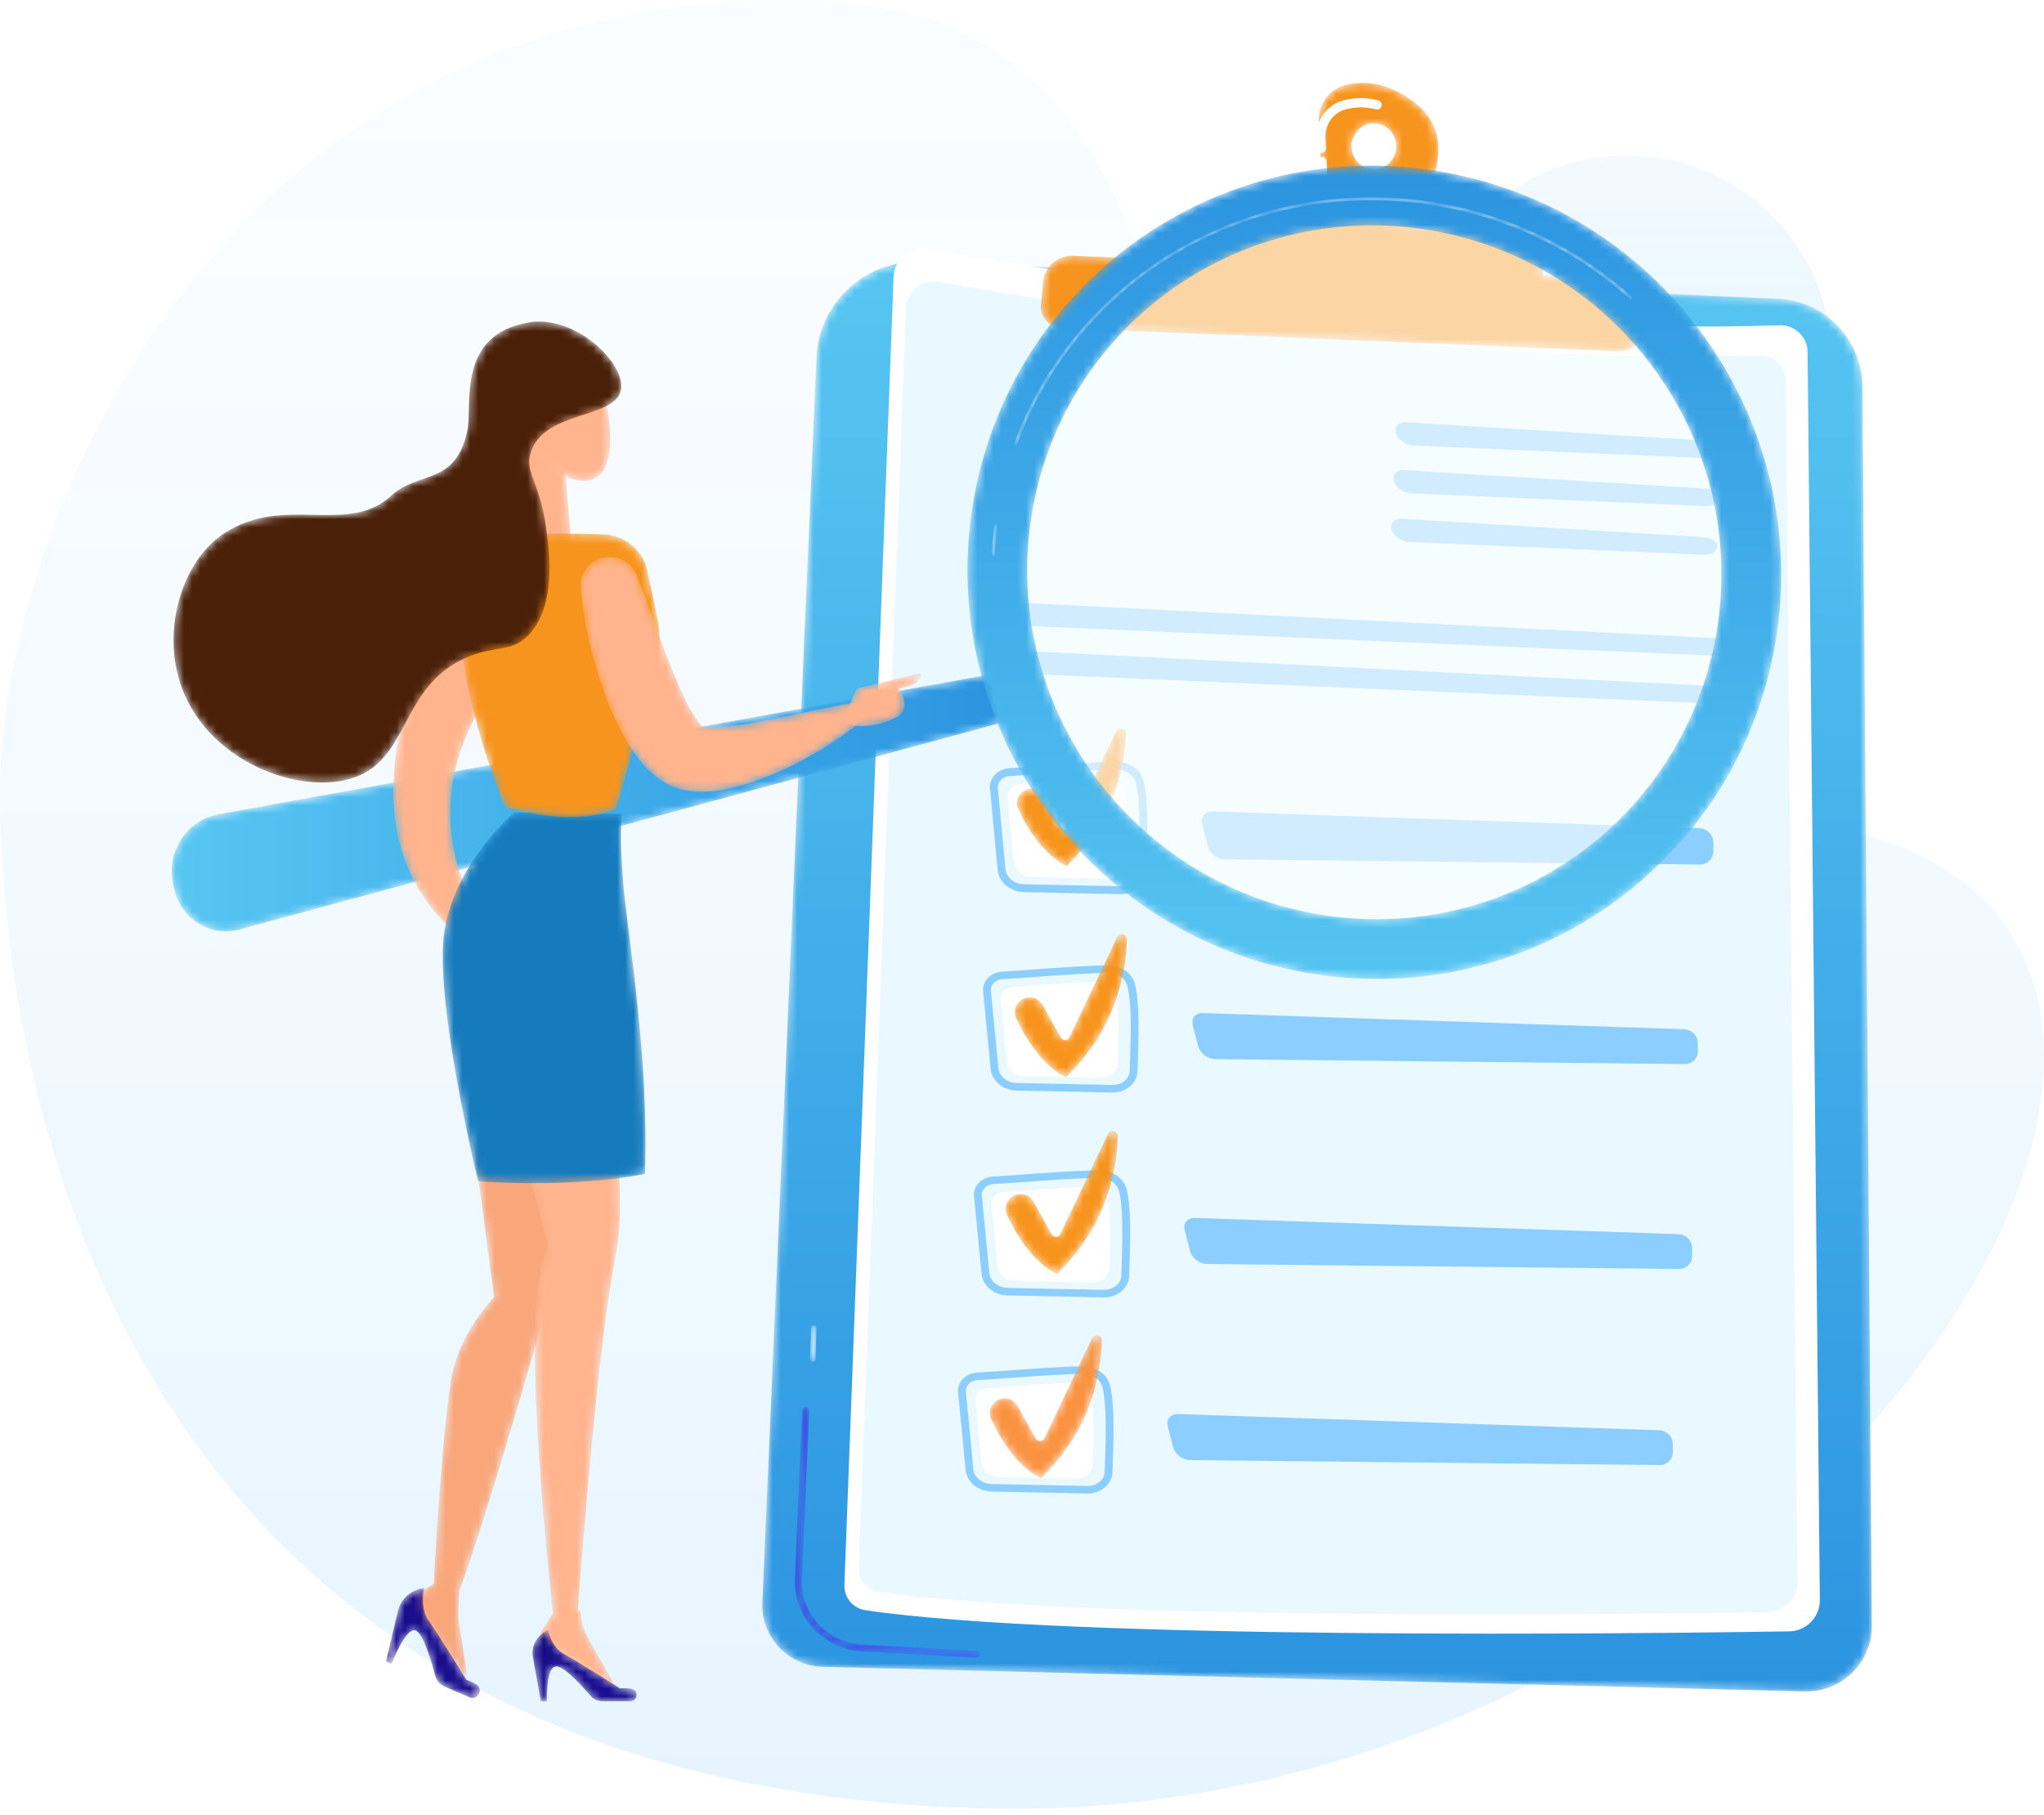 <?xml version="1.0" encoding="UTF-8"?>
<svg width="250px" height="222px" viewBox="0 0 250 222" version="1.1" xmlns="http://www.w3.org/2000/svg" xmlns:xlink="http://www.w3.org/1999/xlink">
    <title>DAF76F71-0078-43BA-B1EF-9FA1433FEA00@1x</title>
    <defs>
        <linearGradient x1="50%" y1="0%" x2="50%" y2="148.56%" id="linearGradient-1">
            <stop stop-color="#C9E8FF" stop-opacity="0.4" offset="0%"></stop>
            <stop stop-color="#0395FF" stop-opacity="0.8" offset="100%"></stop>
        </linearGradient>
        <linearGradient x1="50%" y1="0%" x2="50%" y2="149.916%" id="linearGradient-2">
            <stop stop-color="#C9E8FF" stop-opacity="0.7" offset="0%"></stop>
            <stop stop-color="#0395FF" stop-opacity="0.3" offset="100%"></stop>
        </linearGradient>
        <path d="M6.862,11.755 L0.24,163.982 C0.056,168.214 3.392,171.774 7.641,171.88 L7.641,171.88 L127.738,174.889 C132.261,175.003 135.98,171.362 135.946,166.854 L135.946,166.854 L134.797,15.267 C134.753,9.507 130.187,4.791 124.41,4.54 L124.41,4.54 L19.707,0.019 C19.526,0.011 19.345,0.007 19.165,0.007 L19.165,0.007 C12.605,0.007 7.149,5.161 6.862,11.755" id="path-3"></path>
        <linearGradient x1="50%" y1="-2.48949813e-15%" x2="50%" y2="100%" id="linearGradient-5">
            <stop stop-color="#57C6F2" offset="0%"></stop>
            <stop stop-color="#2C94E0" offset="100%"></stop>
        </linearGradient>
        <filter id="filter-6">
            <feColorMatrix in="SourceGraphic" type="matrix" values="0 0 0 0 1 0 0 0 0 1 0 0 0 0 1 0 0 0 1 0"></feColorMatrix>
        </filter>
        <path d="M1.12,0.463 L0.207,21.1 C0.001,25.742 3.691,29.732 8.432,29.994 L8.432,29.994 L22.392,30.763 C22.4,30.763 22.409,30.763 22.417,30.763 L22.417,30.763 C22.645,30.763 22.837,30.589 22.85,30.363 L22.85,30.363 C22.863,30.129 22.68,29.928 22.441,29.915 L22.441,29.915 L8.481,29.146 C4.211,28.91 0.888,25.317 1.074,21.136 L1.074,21.136 L1.988,0.5 C1.998,0.266 1.812,0.068 1.573,0.058 L1.573,0.058 C1.566,0.057 1.56,0.057 1.554,0.057 L1.554,0.057 C1.32,0.057 1.131,0.235 1.12,0.463" id="path-7"></path>
        <linearGradient x1="-0.001%" y1="50%" x2="100%" y2="50%" id="linearGradient-9">
            <stop stop-color="#3F42E2" offset="0%"></stop>
            <stop stop-color="#4F52FF" offset="100%"></stop>
        </linearGradient>
        <path d="M0.192,0.53 L0.078,4.108 C0.07,4.359 0.213,4.571 0.396,4.582 L0.396,4.582 C0.402,4.582 0.407,4.582 0.411,4.582 L0.411,4.582 C0.589,4.582 0.736,4.392 0.744,4.148 L0.744,4.148 L0.858,0.57 C0.866,0.32 0.723,0.107 0.54,0.097 L0.54,0.097 C0.536,0.096 0.533,0.096 0.53,0.096 L0.53,0.096 C0.351,0.096 0.2,0.285 0.192,0.53" id="path-10"></path>
        <path d="M12.531,0.384 L6.864,12.221 C6.671,12.623 6.087,12.641 5.868,12.252 L5.868,12.252 L3.682,8.367 C3.217,7.541 2.139,7.245 1.294,7.713 L1.294,7.713 C0.486,8.159 0.161,9.127 0.538,9.949 L0.538,9.949 C3.145,15.644 6.448,16.925 6.448,16.925 L6.448,16.925 C12.533,11.198 13.611,4.292 13.709,0.654 L13.709,0.654 C13.719,0.267 13.401,0.036 13.082,0.036 L13.082,0.036 C12.864,0.036 12.646,0.144 12.531,0.384" id="path-12"></path>
        <path d="M12.626,0.633 L6.792,12.889 C6.594,13.305 5.993,13.324 5.768,12.921 L5.768,12.921 L3.517,8.898 C3.038,8.044 1.93,7.738 1.06,8.221 L1.06,8.221 C0.228,8.683 -0.107,9.686 0.281,10.537 L0.281,10.537 C2.964,16.432 6.365,17.758 6.365,17.758 L6.365,17.758 C12.628,11.83 13.739,4.68 13.839,0.913 L13.839,0.913 C13.85,0.513 13.522,0.274 13.194,0.274 L13.194,0.274 C12.969,0.274 12.745,0.385 12.626,0.633" id="path-14"></path>
        <path d="M12.51,0.694 L6.677,12.95 C6.479,13.366 5.877,13.385 5.652,12.982 L5.652,12.982 L3.4,8.96 C2.922,8.104 1.813,7.798 0.944,8.282 L0.944,8.282 C0.112,8.744 -0.223,9.746 0.165,10.598 L0.165,10.598 C2.848,16.493 6.249,17.819 6.249,17.819 L6.249,17.819 C12.513,11.891 13.622,4.741 13.722,0.974 L13.722,0.974 C13.733,0.574 13.406,0.334 13.077,0.334 L13.077,0.334 C12.853,0.335 12.628,0.446 12.51,0.694" id="path-16"></path>
        <path d="M12.565,0.68 L6.731,12.936 C6.533,13.352 5.931,13.371 5.706,12.968 L5.706,12.968 L3.455,8.945 C2.976,8.09 1.868,7.784 0.998,8.268 L0.998,8.268 C0.166,8.73 -0.169,9.732 0.219,10.584 L0.219,10.584 C2.903,16.479 6.303,17.804 6.303,17.804 L6.303,17.804 C12.567,11.876 13.676,4.726 13.777,0.959 L13.777,0.959 C13.788,0.559 13.46,0.32 13.132,0.32 L13.132,0.32 C12.908,0.32 12.683,0.432 12.565,0.68" id="path-18"></path>
        <path d="M5.622,0.134 C4.854,0.138 4.149,0.245 3.517,0.406 L3.517,0.406 C1.546,0.91 0.202,2.786 0.3,4.872 L0.3,4.872 L0.785,15.24 L11.695,16.727 C11.695,16.727 18.726,7.783 12.094,2.588 L12.094,2.588 C9.744,0.748 7.561,0.145 5.723,0.134 L5.723,0.134 L5.622,0.134 Z M6.927,10.705 C5.418,10.638 4.249,9.327 4.314,7.776 L4.314,7.776 C4.38,6.226 5.655,5.023 7.163,5.091 L7.163,5.091 C8.672,5.158 9.842,6.469 9.776,8.02 L9.776,8.02 C9.712,9.529 8.502,10.708 7.047,10.708 L7.047,10.708 C7.007,10.708 6.967,10.707 6.927,10.705 L6.927,10.705 Z" id="path-20"></path>
        <path d="M0.422,3.563 L0.185,8.997 L44.775,11.705 L44.688,6.47 C44.66,4.805 43.362,3.434 41.69,3.305 L41.69,3.305 L4.02,0.398 C3.931,0.391 3.844,0.388 3.757,0.388 L3.757,0.388 C1.985,0.388 0.5,1.775 0.422,3.563" id="path-22"></path>
        <path d="M0.586,3.384 L0.309,6.286 C0.167,7.774 1.35,9.074 2.905,9.138 L2.905,9.138 L70.588,11.955 C73.186,12.063 75.259,9.897 74.926,7.421 L74.926,7.421 L74.884,7.109 C74.581,4.848 72.627,3.125 70.255,3.026 L70.255,3.026 L4.284,0.283 C4.231,0.281 4.179,0.28 4.127,0.28 L4.127,0.28 C2.298,0.28 0.755,1.619 0.586,3.384" id="path-24"></path>
        <path d="M5.723,17.6 C2.347,18.212 0.012,21.201 0,24.529 L0,24.529 L0,24.578 C0.002,25.158 0.074,25.747 0.224,26.336 L0.224,26.336 L0.391,26.992 C1.288,30.521 4.833,32.631 8.29,31.693 L8.29,31.693 L101.924,6.276 L100.617,0.397 L5.723,17.6 Z" id="path-26"></path>
        <linearGradient x1="-1.11022302e-14%" y1="50%" x2="100%" y2="50%" id="linearGradient-28">
            <stop stop-color="#57C6F2" offset="0%"></stop>
            <stop stop-color="#2C94E0" offset="100%"></stop>
        </linearGradient>
        <path d="M1.054,41.284 C-3.596,68.326 14.59,94.15 41.673,98.965 L41.673,98.965 C68.756,103.78 94.481,85.763 99.13,58.721 L99.13,58.721 C103.78,31.679 85.595,5.855 58.512,1.04 L58.512,1.04 C55.56,0.515 52.621,0.261 49.727,0.261 L49.727,0.261 C26.069,0.261 5.197,17.191 1.054,41.284 M42.91,91.773 C19.805,87.665 4.291,65.634 8.257,42.565 L8.257,42.565 C12.224,19.496 34.17,4.124 57.275,8.232 L57.275,8.232 C80.379,12.34 95.894,34.371 91.927,57.44 L91.927,57.44 C88.393,77.993 70.585,92.436 50.404,92.437 L50.404,92.437 C47.933,92.437 45.429,92.221 42.91,91.773" id="path-29"></path>
        <linearGradient x1="50%" y1="100%" x2="50%" y2="3.061617e-15%" id="linearGradient-31">
            <stop stop-color="#57C6F2" offset="0%"></stop>
            <stop stop-color="#2C94E0" offset="100%"></stop>
        </linearGradient>
        <path d="M27.531,4.219 C19.131,7.966 12.126,13.994 7.273,21.652 L7.273,21.652 C5.559,24.356 4.132,27.25 3.032,30.252 L3.032,30.252 C3,30.343 3.043,30.442 3.13,30.48 L3.13,30.48 C3.134,30.481 3.137,30.482 3.14,30.483 L3.14,30.483 C3.234,30.518 3.337,30.47 3.372,30.376 L3.372,30.376 C4.462,27.398 5.878,24.528 7.578,21.845 L7.578,21.845 C17.595,6.036 36.184,-2.063 54.935,1.209 L54.935,1.209 C63.68,2.736 71.755,6.644 78.289,12.513 L78.289,12.513 C78.362,12.58 78.477,12.573 78.543,12.499 L78.543,12.499 C78.61,12.425 78.604,12.311 78.53,12.245 L78.53,12.245 C71.946,6.331 63.808,2.393 54.998,0.854 L54.998,0.854 C52.242,0.374 49.476,0.134 46.724,0.134 L46.724,0.134 C40.12,0.135 33.602,1.511 27.531,4.219 M0.614,40.263 C0.469,41.424 0.369,42.604 0.314,43.773 L0.314,43.773 C0.311,43.85 0.356,43.917 0.423,43.946 L0.423,43.946 C0.443,43.955 0.464,43.96 0.486,43.961 L0.486,43.961 C0.586,43.966 0.67,43.889 0.675,43.789 L0.675,43.789 C0.728,42.63 0.828,41.459 0.972,40.308 L0.972,40.308 C0.984,40.209 0.915,40.119 0.815,40.107 L0.815,40.107 C0.808,40.106 0.8,40.105 0.793,40.105 L0.793,40.105 C0.704,40.105 0.625,40.172 0.614,40.263" id="path-32"></path>
        <path d="M7.929,2.749 L10.427,21.672 C10.427,21.672 6.68,25.456 5.431,30.502 L5.431,30.502 C4.182,35.548 3.031,56.735 3.031,56.735 L3.031,56.735 L0.659,58.183 L0.371,59.392 L7.27,68.759 L6.125,61.303 C5.944,60.12 6.258,57.72 6.159,57.67 L6.159,57.67 C9.907,47.577 17.922,19.149 17.922,19.149 L17.922,19.149 L17.922,0.226 L7.929,2.749 Z" id="path-34"></path>
        <path d="M0.188,11.795 L6.06,33.443 C2.036,39.987 6.716,78.315 6.615,78.298 L6.615,78.298 L6.622,78.383 L5.089,80.668 L5.276,81.906 L14.635,87.894 L10.952,81.41 C10.368,80.381 10.045,79.214 9.979,78.015 L9.979,78.015 C9.938,78.014 9.897,78.016 9.857,78.017 L9.857,78.017 C9.796,78.018 9.736,78.02 9.675,78.015 L9.675,78.015 C10.129,71.874 12.204,44.846 14.28,34.716 L14.28,34.716 C16.628,23.255 10.757,0.335 10.757,0.335 L10.757,0.335 L0.188,11.795 Z" id="path-36"></path>
        <path d="M9.615,46.685 L11.796,44.681 C11.796,44.681 1.17,31.771 11.796,15.966 L11.796,15.966 L9.615,0.385 C9.615,0.385 -11.786,30.992 9.615,46.685" id="path-38"></path>
        <path d="M0.178,3.689 L1.14,9.091 L1.898,9.091 C1.898,9.091 1.725,4.743 3.079,4.825 L3.079,4.825 C4.085,4.886 6.188,7.21 7.203,8.402 L7.203,8.402 C7.575,8.838 8.15,9.091 8.759,9.091 L8.759,9.091 L12.016,9.091 C13.06,9.091 13.204,7.716 12.176,7.548 L12.176,7.548 C11.484,7.436 10.853,7.517 10.853,7.517 L10.853,7.517 C10.853,7.517 5.702,4.242 4.024,3.328 L4.024,3.328 C2.345,2.413 2.036,0.345 2.036,0.345 L2.036,0.345 C0.685,0.983 -0.063,2.329 0.178,3.689" id="path-40"></path>
        <linearGradient x1="-53.468%" y1="-41.852%" x2="30.697%" y2="46.436%" id="linearGradient-42">
            <stop stop-color="#08005D" offset="0%"></stop>
            <stop stop-color="#1A0E90" offset="100%"></stop>
        </linearGradient>
        <path d="M1.664,3.072 L0.2,9.212 L0.915,9.52 C0.915,9.52 2.659,4.821 3.899,5.456 L3.899,5.456 C4.819,5.927 5.781,9.253 6.214,10.932 L6.214,10.932 C6.373,11.547 6.804,12.049 7.378,12.296 L7.378,12.296 L10.446,13.612 C11.429,14.035 12.167,12.63 11.273,12.036 L11.273,12.036 C10.67,11.635 10.04,11.466 10.04,11.466 L10.04,11.466 C10.04,11.466 6.625,5.896 5.445,4.244 L5.445,4.244 C4.266,2.591 4.881,0.265 4.881,0.265 L4.881,0.265 C3.329,0.396 2.033,1.527 1.664,3.072" id="path-43"></path>
        <linearGradient x1="26.431%" y1="-126.853%" x2="44.96%" y2="35.481%" id="linearGradient-45">
            <stop stop-color="#08005D" offset="0%"></stop>
            <stop stop-color="#1A0E90" offset="100%"></stop>
        </linearGradient>
        <path d="M0.356,14.873 C-0.975,23.31 4.487,45.5 4.487,45.5 L4.487,45.5 C17.429,46.325 24.878,44.583 24.878,44.583 L24.878,44.583 C25.411,30.37 22.791,15.515 22.243,9.189 L22.243,9.189 C21.695,2.862 22.069,0.56 22.069,0.56 L22.069,0.56 L8.904,0.386 C8.904,0.386 1.687,6.438 0.356,14.873" id="path-46"></path>
        <polygon id="path-48" points="0.069 15.974 7.977 15.974 7.145 5.696 2.035 0.286"></polygon>
        <path d="M3.031,0.582 C2.025,0.636 1.171,1.317 0.909,2.27 L0.909,2.27 C-2.454,14.532 5.763,33.702 5.763,33.702 L5.763,33.702 C15.119,36.384 19.381,33.878 19.381,33.878 L19.381,33.878 L24.174,16.669 C24.745,14.616 24.812,12.46 24.367,10.376 L24.367,10.376 L23.175,4.783 C22.647,2.313 20.49,0.505 17.915,0.368 L17.915,0.368 C16.559,0.296 15.049,0.267 13.508,0.267 L13.508,0.267 C9.49,0.267 5.263,0.462 3.031,0.582" id="path-50"></path>
        <path d="M3.256,0.143 C1.303,0.306 -0.143,1.975 0.025,3.87 L0.025,3.87 C0.376,7.827 1.208,11.552 2.436,15.343 L2.436,15.343 C3.042,17.233 3.789,19.112 4.746,21.008 L4.746,21.008 C5.223,21.957 5.754,22.925 6.424,23.892 L6.424,23.892 C7.096,24.859 7.859,25.867 9.087,26.882 L9.087,26.882 C9.419,27.14 9.762,27.392 10.139,27.632 L10.139,27.632 C10.592,27.877 10.952,28.113 11.51,28.307 L11.51,28.307 C11.777,28.404 12.048,28.493 12.32,28.572 L12.32,28.572 C12.575,28.64 12.731,28.644 12.941,28.68 L12.941,28.68 C13.337,28.736 13.735,28.783 14.129,28.821 L14.129,28.821 C14.874,28.863 15.492,28.804 16.173,28.781 L16.173,28.781 C16.78,28.702 17.363,28.601 17.954,28.506 L17.954,28.506 C20.2,28.033 22.149,27.299 24.037,26.5 L24.037,26.5 C24.975,26.085 25.877,25.636 26.778,25.191 L26.778,25.191 C27.66,24.714 28.528,24.217 29.382,23.711 L29.382,23.711 C31.077,22.658 32.712,21.575 34.254,20.258 L34.254,20.258 C34.596,19.963 34.778,19.506 34.688,19.037 L34.688,19.037 C34.553,18.327 33.85,17.858 33.118,17.99 L33.118,17.99 L33.089,17.995 C29.264,18.683 25.539,19.594 21.957,20.242 L21.957,20.242 C20.18,20.577 18.41,20.845 16.846,20.923 L16.846,20.923 L15.755,20.929 C15.476,20.883 14.566,20.742 14.594,20.739 L14.594,20.739 C14.639,20.737 14.777,20.71 14.736,20.676 L14.736,20.676 C14.527,20.443 14.125,19.939 13.769,19.333 L13.769,19.333 C13.412,18.72 13.024,18.044 12.671,17.309 L12.671,17.309 C11.972,15.832 11.319,14.224 10.675,12.584 L10.675,12.584 C9.408,9.307 8.229,5.807 6.924,2.47 L6.924,2.47 L6.877,2.349 C6.364,1.037 5.055,0.13 3.565,0.13 L3.565,0.13 C3.462,0.13 3.36,0.134 3.256,0.143" id="path-52"></path>
        <path d="M1.762,2.235 L0.28,5.655 C0.202,7.931 6.832,6.45 7.455,4.971 L7.455,4.971 C8.079,3.493 6.91,2.235 6.91,2.235 L6.91,2.235 C10.185,1.66 9.561,0.346 9.561,0.346 L9.561,0.346 L1.762,2.235 Z" id="path-54"></path>
        <path d="M0.575,8.177 C2.311,13.106 8.717,16.925 10.814,13.515 L10.814,13.515 C12.912,10.106 10.409,1.975 10.091,1.803 L10.091,1.803 C7.968,0.65 6.203,0.166 4.776,0.166 L4.776,0.166 C0.515,0.167 -0.725,4.483 0.575,8.177" id="path-56"></path>
        <path d="M43.695,0.433 C34.774,1.908 36.793,10.566 36.171,13.611 L36.171,13.611 C34.774,20.444 30.145,18.575 26.867,21.615 L26.867,21.615 C24.177,24.111 20.899,24.039 17.359,23.967 L17.359,23.967 C13.91,23.898 10.213,23.828 6.567,26.132 L6.567,26.132 C1.232,29.503 -1.337,38.127 1.222,45.09 L1.222,45.09 C4.768,54.735 16.883,58.7 23.162,55.763 L23.162,55.763 C29.162,52.956 28.308,44.548 36.381,41.298 L36.381,41.298 C39.809,39.919 41.502,40.815 43.554,38.771 L43.554,38.771 C47.148,35.192 46.178,28.246 45.804,25.57 L45.804,25.57 C44.994,19.764 43.044,18.713 43.976,16.161 L43.976,16.161 C45.788,11.198 54.241,12.222 54.946,8.719 L54.946,8.719 C55.541,5.757 50.304,0.332 44.938,0.332 L44.938,0.332 C44.523,0.332 44.108,0.364 43.695,0.433" id="path-58"></path>
    </defs>
    <g id="Comfortable-Themes" stroke="none" stroke-width="1" fill="none" fill-rule="evenodd">
        <g id="Outsourcing-IT-Profesional---alt" transform="translate(-178, -3867)">
            <g id="Group-132" transform="translate(178, 3867)">
                <g id="Group-131">
                    <path d="M119.752,221.193 C227.911,224.307 299.293,98.787 208.657,99.832 C118.021,100.876 168.069,1.42108547e-14 96.823,1.42108547e-14 C25.577,1.42108547e-14 0,65.336 0,96.846 C0,128.356 11.592,218.08 119.752,221.193 Z" id="Oval-Copy-3" fill="url(#linearGradient-1)" opacity="0.2"></path>
                    <circle id="Oval-Copy-4" fill="url(#linearGradient-2)" opacity="0.3" cx="199" cy="44" r="25"></circle>
                </g>
                <g id="Group-127" transform="translate(21, 10)">
                    <g id="Group-3" transform="translate(72, 22)">
                        <mask id="mask-4" fill="white">
                            <use xlink:href="#path-3"></use>
                        </mask>
                        <g id="Clip-2"></g>
                        <path d="M6.862,11.755 L0.24,163.982 C0.056,168.214 3.392,171.774 7.641,171.88 L7.641,171.88 L127.738,174.889 C132.261,175.003 135.98,171.362 135.946,166.854 L135.946,166.854 L134.797,15.267 C134.753,9.507 130.187,4.791 124.41,4.54 L124.41,4.54 L19.707,0.019 C19.526,0.011 19.345,0.007 19.165,0.007 L19.165,0.007 C12.605,0.007 7.149,5.161 6.862,11.755" id="Fill-1" fill="url(#linearGradient-5)" mask="url(#mask-4)"></path>
                    </g>
                    <g filter="url(#filter-6)" id="Group-6">
                        <g transform="translate(76, 162)">
                            <mask id="mask-8" fill="white">
                                <use xlink:href="#path-7"></use>
                            </mask>
                            <g id="Clip-5"></g>
                            <path d="M1.12,0.463 L0.207,21.1 C0.001,25.742 3.691,29.732 8.432,29.994 L8.432,29.994 L22.392,30.763 C22.4,30.763 22.409,30.763 22.417,30.763 L22.417,30.763 C22.645,30.763 22.837,30.589 22.85,30.363 L22.85,30.363 C22.863,30.129 22.68,29.928 22.441,29.915 L22.441,29.915 L8.481,29.146 C4.211,28.91 0.888,25.317 1.074,21.136 L1.074,21.136 L1.988,0.5 C1.998,0.266 1.812,0.068 1.573,0.058 L1.573,0.058 C1.566,0.057 1.56,0.057 1.554,0.057 L1.554,0.057 C1.32,0.057 1.131,0.235 1.12,0.463" id="Fill-4" fill="url(#linearGradient-9)" mask="url(#mask-8)"></path>
                        </g>
                    </g>
                    <g id="Group-9" transform="translate(78, 152)">
                        <mask id="mask-11" fill="white">
                            <use xlink:href="#path-10"></use>
                        </mask>
                        <g id="Clip-8"></g>
                        <path d="M0.192,0.53 L0.078,4.108 C0.07,4.359 0.213,4.571 0.396,4.582 L0.396,4.582 C0.402,4.582 0.407,4.582 0.411,4.582 L0.411,4.582 C0.589,4.582 0.736,4.392 0.744,4.148 L0.744,4.148 L0.858,0.57 C0.866,0.32 0.723,0.107 0.54,0.097 L0.54,0.097 C0.536,0.096 0.533,0.096 0.53,0.096 L0.53,0.096 C0.351,0.096 0.2,0.285 0.192,0.53" id="Fill-7" fill="#FFFFFF" mask="url(#mask-11)"></path>
                    </g>
                    <g id="Group-30" transform="translate(82, 20)">
                        <path d="M10.511,0.471 C24.758,3.026 73.775,11.144 114.653,9.787 C116.518,9.725 118.069,11.198 118.087,13.057 L119.586,165.696 C119.606,167.789 117.928,169.506 115.828,169.539 C98.649,169.809 27.909,170.668 2.852,166.953 C1.327,166.727 0.22,165.391 0.278,163.856 L6.291,3.858 C6.373,1.684 8.363,0.086 10.511,0.471" id="Fill-10" fill="#FFFFFF"></path>
                        <path d="M11.875,4.487 C25.584,6.947 72.756,14.759 112.095,13.453 C113.889,13.394 115.382,14.811 115.4,16.599 L116.841,163.491 C116.861,165.506 115.246,167.157 113.225,167.189 C96.693,167.449 28.617,168.275 4.504,164.701 C3.036,164.483 1.971,163.198 2.026,161.72 L7.813,7.747 C7.892,5.655 9.808,4.116 11.875,4.487" id="Fill-12" fill="#E9F9FF"></path>
                        <path d="M105.877,26.043 C106.795,26.083 107.554,25.64 107.562,25.06 C107.57,24.479 106.826,23.959 105.908,23.903 L68.971,21.65 C68.054,21.593 67.499,22.193 67.74,22.981 C67.981,23.77 68.93,24.447 69.848,24.487 L105.877,26.043 Z" id="Fill-14" fill="#8CCEFF"></path>
                        <path d="M68.717,27.507 C67.799,27.451 67.245,28.05 67.485,28.839 C67.726,29.627 68.675,30.305 69.594,30.345 L105.622,31.9 C106.541,31.94 107.299,31.498 107.308,30.918 C107.316,30.337 106.571,29.816 105.653,29.76 L68.717,27.507 Z" id="Fill-16" fill="#8CCEFF"></path>
                        <path d="M68.459,33.45 C67.541,33.394 66.987,33.993 67.227,34.781 C67.467,35.569 68.416,36.247 69.336,36.287 L105.364,37.843 C106.282,37.883 107.041,37.44 107.049,36.86 C107.057,36.279 106.313,35.759 105.394,35.702 L68.459,33.45 Z" id="Fill-18" fill="#8CCEFF"></path>
                        <path d="M108.506,50.271 C109.424,50.31 110.166,49.867 110.153,49.286 C110.139,48.705 109.377,48.19 108.459,48.144 L20.705,43.662 C19.787,43.615 19.478,44.183 20.019,44.925 L20.184,45.151 C20.726,45.892 21.92,46.531 22.839,46.57 L108.506,50.271 Z" id="Fill-20" fill="#8CCEFF"></path>
                        <path d="M20.45,49.52 C19.532,49.473 19.223,50.04 19.764,50.782 L19.929,51.008 C20.471,51.749 21.665,52.388 22.584,52.428 L108.251,56.128 C109.17,56.168 109.911,55.725 109.898,55.143 C109.885,54.562 109.122,54.048 108.204,54.001 L20.45,49.52 Z" id="Fill-22" fill="#8CCEFF"></path>
                        <path d="M20.514,64.923 C20.052,64.95 19.629,65.149 19.352,65.47 C19.125,65.732 19.017,66.057 19.047,66.384 L19.978,76.278 C20.077,77.327 21.065,78.136 22.278,78.161 L34.097,78.403 C34.105,78.404 34.113,78.404 34.121,78.404 C35.251,78.416 36.195,77.634 36.231,76.651 C36.396,72.15 36.498,67.93 35.938,65.775 C35.69,64.822 34.67,64.104 33.562,64.132 C31.406,64.135 27.53,64.422 24.415,64.652 C22.896,64.764 21.516,64.866 20.514,64.923 M34.11,79.365 C34.099,79.365 34.089,79.365 34.077,79.364 L22.258,79.122 C20.555,79.087 19.162,77.903 19.018,76.368 L18.087,66.473 C18.032,65.885 18.221,65.306 18.621,64.843 C19.067,64.325 19.737,64.005 20.459,63.963 C21.457,63.907 22.832,63.805 24.344,63.693 C27.637,63.45 31.369,63.174 33.56,63.17 C33.576,63.17 33.592,63.17 33.609,63.17 C35.175,63.187 36.514,64.155 36.872,65.535 C37.464,67.815 37.363,72.111 37.196,76.686 C37.14,78.187 35.759,79.383 34.11,79.365" id="Fill-24" fill="#8CCEFF"></path>
                        <path d="M21.773,65.929 C24.258,65.787 29.661,65.3 32.221,65.295 C33.306,65.294 34.25,65.957 34.494,66.897 C34.968,68.723 34.863,72.351 34.74,75.698 C34.703,76.701 33.77,77.492 32.642,77.469 L23.197,77.275 C22.035,77.251 21.08,76.451 20.983,75.422 L20.239,67.515 C20.162,66.698 20.852,65.981 21.773,65.929" id="Fill-26" fill="#FFFFFF"></path>
                        <path d="M45.301,69.246 C44.381,69.214 43.813,69.916 44.038,70.804 L44.714,73.476 C44.938,74.364 45.875,75.1 46.794,75.11 L104.908,75.743 C105.828,75.754 106.572,75.012 106.563,74.095 L106.551,73.033 C106.541,72.116 105.78,71.341 104.861,71.309 L45.301,69.246 Z" id="Fill-28" fill="#8CCEFF"></path>
                    </g>
                    <g id="Group-33" transform="translate(103, 79)">
                        <mask id="mask-13" fill="white">
                            <use xlink:href="#path-12"></use>
                        </mask>
                        <g id="Clip-32"></g>
                        <path d="M12.531,0.384 L6.864,12.221 C6.671,12.623 6.087,12.641 5.868,12.252 L5.868,12.252 L3.682,8.367 C3.217,7.541 2.139,7.245 1.294,7.713 L1.294,7.713 C0.486,8.159 0.161,9.127 0.538,9.949 L0.538,9.949 C3.145,15.644 6.448,16.925 6.448,16.925 L6.448,16.925 C12.533,11.198 13.611,4.292 13.709,0.654 L13.709,0.654 C13.719,0.267 13.401,0.036 13.082,0.036 L13.082,0.036 C12.864,0.036 12.646,0.144 12.531,0.384" id="Fill-31" fill="#F7941D" mask="url(#mask-13)"></path>
                    </g>
                    <g id="Group-40" transform="translate(99, 108)">
                        <path d="M2.644,1.762 C2.188,1.788 1.769,1.978 1.496,2.286 C1.271,2.539 1.164,2.851 1.195,3.164 L2.115,12.663 C2.212,13.67 3.189,14.447 4.387,14.471 L16.066,14.703 C16.073,14.703 16.081,14.703 16.089,14.704 C17.205,14.715 18.138,13.964 18.174,13.021 C18.337,8.7 18.438,4.649 17.885,2.581 C17.64,1.664 16.632,0.988 15.537,1.002 C13.406,1.006 9.576,1.281 6.499,1.501 C4.998,1.61 3.634,1.707 2.644,1.762 M16.079,15.626 C16.067,15.626 16.057,15.626 16.046,15.626 L4.368,15.393 C2.685,15.36 1.308,14.223 1.166,12.75 L0.246,3.251 C0.191,2.685 0.379,2.129 0.773,1.685 C1.214,1.188 1.876,0.88 2.589,0.841 C3.576,0.786 4.934,0.688 6.428,0.581 C9.682,0.348 13.37,0.083 15.535,0.079 C15.551,0.08 15.567,0.079 15.582,0.08 C17.131,0.096 18.453,1.024 18.807,2.35 C19.392,4.538 19.292,8.662 19.127,13.055 C19.073,14.496 17.708,15.643 16.079,15.626" id="Fill-34" fill="#8CCEFF"></path>
                        <path d="M3.888,2.728 C6.343,2.592 11.682,2.124 14.211,2.12 C15.284,2.119 16.216,2.755 16.458,3.658 C16.926,5.41 16.822,8.893 16.701,12.107 C16.665,13.07 15.743,13.828 14.628,13.806 L5.295,13.62 C4.147,13.598 3.203,12.83 3.107,11.842 L2.372,4.251 C2.296,3.466 2.978,2.778 3.888,2.728" id="Fill-36" fill="#FFFFFF"></path>
                        <path d="M27.136,5.912 C26.227,5.882 25.666,6.555 25.888,7.408 L26.556,9.972 C26.778,10.826 27.703,11.532 28.612,11.542 L86.035,12.15 C86.943,12.16 87.679,11.448 87.669,10.568 L87.657,9.548 C87.647,8.668 86.896,7.923 85.987,7.892 L27.136,5.912 Z" id="Fill-38" fill="#8CCEFF"></path>
                    </g>
                    <g id="Group-43" transform="translate(103, 104)">
                        <mask id="mask-15" fill="white">
                            <use xlink:href="#path-14"></use>
                        </mask>
                        <g id="Clip-42"></g>
                        <path d="M12.626,0.633 L6.792,12.889 C6.594,13.305 5.993,13.324 5.768,12.921 L5.768,12.921 L3.517,8.898 C3.038,8.044 1.93,7.738 1.06,8.221 L1.06,8.221 C0.228,8.683 -0.107,9.686 0.281,10.537 L0.281,10.537 C2.964,16.432 6.365,17.758 6.365,17.758 L6.365,17.758 C12.628,11.83 13.739,4.68 13.839,0.913 L13.839,0.913 C13.85,0.513 13.522,0.274 13.194,0.274 L13.194,0.274 C12.969,0.274 12.745,0.385 12.626,0.633" id="Fill-41" fill="#F7941D" mask="url(#mask-15)"></path>
                    </g>
                    <g id="Group-50" transform="translate(98, 133)">
                        <path d="M2.54,1.823 C2.081,1.848 1.66,2.04 1.386,2.348 C1.16,2.601 1.053,2.912 1.083,3.225 L2.007,12.724 C2.105,13.731 3.087,14.508 4.291,14.532 L16.024,14.764 C17.131,14.757 18.107,14.032 18.143,13.082 C18.307,8.76 18.408,4.71 17.852,2.642 C17.606,1.726 16.593,1.06 15.493,1.064 C13.352,1.066 9.502,1.342 6.408,1.563 C4.902,1.67 3.534,1.768 2.54,1.823 M16.036,15.687 C16.026,15.687 16.016,15.687 16.005,15.687 L4.271,15.454 C2.581,15.421 1.198,14.284 1.054,12.81 L0.13,3.312 C0.075,2.747 0.263,2.191 0.66,1.746 C1.103,1.249 1.768,0.942 2.484,0.902 C3.474,0.847 4.838,0.75 6.337,0.642 C9.446,0.42 13.315,0.144 15.491,0.141 C17.036,0.15 18.419,1.072 18.779,2.411 C19.367,4.599 19.266,8.723 19.1,13.116 C19.045,14.556 17.674,15.705 16.036,15.687" id="Fill-44" fill="#8CCEFF"></path>
                        <path d="M3.789,2.789 C6.256,2.652 11.62,2.185 14.162,2.181 C15.239,2.179 16.176,2.816 16.418,3.719 C16.889,5.471 16.785,8.954 16.663,12.168 C16.627,13.13 15.7,13.889 14.579,13.867 L5.203,13.681 C4.05,13.658 3.101,12.891 3.005,11.903 L2.266,4.312 C2.19,3.527 2.875,2.839 3.789,2.789" id="Fill-46" fill="#FFFFFF"></path>
                        <path d="M27.147,5.973 C26.234,5.943 25.67,6.616 25.893,7.469 L26.564,10.033 C26.787,10.887 27.717,11.593 28.63,11.603 L86.323,12.211 C87.236,12.221 87.975,11.509 87.965,10.629 L87.954,9.609 C87.944,8.729 87.189,7.984 86.276,7.953 L27.147,5.973 Z" id="Fill-48" fill="#8CCEFF"></path>
                    </g>
                    <g id="Group-53" transform="translate(102, 128)">
                        <mask id="mask-17" fill="white">
                            <use xlink:href="#path-16"></use>
                        </mask>
                        <g id="Clip-52"></g>
                        <path d="M12.51,0.694 L6.677,12.95 C6.479,13.366 5.877,13.385 5.652,12.982 L5.652,12.982 L3.4,8.96 C2.922,8.104 1.813,7.798 0.944,8.282 L0.944,8.282 C0.112,8.744 -0.223,9.746 0.165,10.598 L0.165,10.598 C2.848,16.493 6.249,17.819 6.249,17.819 L6.249,17.819 C12.513,11.891 13.622,4.741 13.722,0.974 L13.722,0.974 C13.733,0.574 13.406,0.334 13.077,0.334 L13.077,0.334 C12.853,0.335 12.628,0.446 12.51,0.694" id="Fill-51" fill="#F7941D" mask="url(#mask-17)"></path>
                    </g>
                    <g id="Group-60" transform="translate(96, 157)">
                        <path d="M2.582,1.809 C2.126,1.835 1.707,2.025 1.434,2.333 C1.21,2.586 1.102,2.898 1.133,3.211 L2.053,12.71 C2.15,13.717 3.127,14.494 4.326,14.518 L16.004,14.75 C16.011,14.75 16.019,14.75 16.027,14.75 C17.143,14.762 18.077,14.011 18.113,13.068 C18.275,8.747 18.376,4.696 17.823,2.627 C17.578,1.711 16.569,1.057 15.475,1.049 C13.344,1.052 9.514,1.327 6.436,1.548 C4.936,1.656 3.572,1.754 2.582,1.809 M16.016,15.673 C16.006,15.673 15.995,15.673 15.984,15.673 L4.305,15.44 C2.623,15.407 1.246,14.27 1.104,12.797 L0.183,3.297 C0.129,2.732 0.316,2.176 0.711,1.732 C1.152,1.235 1.815,0.927 2.528,0.888 C3.514,0.833 4.872,0.735 6.366,0.628 C9.62,0.395 13.308,0.13 15.473,0.127 C17.059,0.163 18.388,1.058 18.746,2.397 C19.331,4.585 19.231,8.709 19.065,13.102 C19.01,14.543 17.646,15.69 16.016,15.673" id="Fill-54" fill="#8CCEFF"></path>
                        <path d="M3.826,2.774 C6.281,2.638 11.62,2.17 14.15,2.167 C15.222,2.165 16.155,2.802 16.396,3.704 C16.865,5.457 16.76,8.94 16.639,12.154 C16.603,13.116 15.681,13.875 14.566,13.853 L5.233,13.667 C4.086,13.644 3.141,12.876 3.045,11.888 L2.31,4.298 C2.234,3.512 2.916,2.825 3.826,2.774" id="Fill-56" fill="#FFFFFF"></path>
                        <path d="M27.074,5.959 C26.165,5.928 25.604,6.602 25.826,7.455 L26.494,10.019 C26.716,10.873 27.641,11.579 28.55,11.588 L85.972,12.197 C86.881,12.206 87.617,11.494 87.607,10.614 L87.595,9.595 C87.585,8.715 86.834,7.97 85.926,7.939 L27.074,5.959 Z" id="Fill-58" fill="#8CCEFF"></path>
                    </g>
                    <g id="Group-63" transform="translate(100, 153)">
                        <mask id="mask-19" fill="white">
                            <use xlink:href="#path-18"></use>
                        </mask>
                        <g id="Clip-62"></g>
                        <path d="M12.565,0.68 L6.731,12.936 C6.533,13.352 5.931,13.371 5.706,12.968 L5.706,12.968 L3.455,8.945 C2.976,8.09 1.868,7.784 0.998,8.268 L0.998,8.268 C0.166,8.73 -0.169,9.732 0.219,10.584 L0.219,10.584 C2.903,16.479 6.303,17.804 6.303,17.804 L6.303,17.804 C12.567,11.876 13.676,4.726 13.777,0.959 L13.777,0.959 C13.788,0.559 13.46,0.32 13.132,0.32 L13.132,0.32 C12.908,0.32 12.683,0.432 12.565,0.68" id="Fill-61" fill="#FA9341" mask="url(#mask-19)"></path>
                    </g>
                    <g id="Group-66" transform="translate(140, 0)">
                        <mask id="mask-21" fill="white">
                            <use xlink:href="#path-20"></use>
                        </mask>
                        <g id="Clip-65"></g>
                        <path d="M5.622,0.134 C4.854,0.138 4.149,0.245 3.517,0.406 L3.517,0.406 C1.546,0.91 0.202,2.786 0.3,4.872 L0.3,4.872 L0.785,15.24 L11.695,16.727 C11.695,16.727 18.726,7.783 12.094,2.588 L12.094,2.588 C9.744,0.748 7.561,0.145 5.723,0.134 L5.723,0.134 L5.622,0.134 Z M6.927,10.705 C5.418,10.638 4.249,9.327 4.314,7.776 L4.314,7.776 C4.38,6.226 5.655,5.023 7.163,5.091 L7.163,5.091 C8.672,5.158 9.842,6.469 9.776,8.02 L9.776,8.02 C9.712,9.529 8.502,10.708 7.047,10.708 L7.047,10.708 C7.007,10.708 6.967,10.707 6.927,10.705 L6.927,10.705 Z" id="Fill-64" fill="#F7941D" mask="url(#mask-21)"></path>
                    </g>
                    <path d="M140.406,8.664 C140.215,8.582 140.075,8.393 140.065,8.166 L140.005,6.891 C139.904,4.729 141.31,2.784 143.35,2.264 C144.746,1.909 146.17,1.912 147.581,2.274 C147.873,2.354 148.058,2.659 147.983,2.963 C147.909,3.267 147.608,3.453 147.311,3.376 C146.078,3.059 144.835,3.057 143.617,3.367 C142.09,3.756 141.036,5.215 141.113,6.836 L141.172,8.112 C141.187,8.426 140.951,8.692 140.645,8.706 C140.561,8.71 140.479,8.695 140.406,8.664 M140.561,11.957 C140.369,11.875 140.23,11.686 140.219,11.459 L140.141,9.779 C140.126,9.466 140.362,9.2 140.667,9.184 C140.973,9.169 141.233,9.41 141.248,9.725 L141.327,11.405 C141.341,11.718 141.105,11.984 140.8,11.999 C140.715,12.004 140.634,11.988 140.561,11.957" id="Fill-67" fill="#FFFFFF"></path>
                    <g id="Group-71" transform="translate(123, 15)">
                        <mask id="mask-23" fill="white">
                            <use xlink:href="#path-22"></use>
                        </mask>
                        <g id="Clip-70"></g>
                        <path d="M0.422,3.563 L0.185,8.997 L44.775,11.705 L44.688,6.47 C44.66,4.805 43.362,3.434 41.69,3.305 L41.69,3.305 L4.02,0.398 C3.931,0.391 3.844,0.388 3.757,0.388 L3.757,0.388 C1.985,0.388 0.5,1.775 0.422,3.563" id="Fill-69" fill="#F7941D" mask="url(#mask-23)"></path>
                    </g>
                    <g id="Group-76" transform="translate(124, 15)" fill="#FFFFFF">
                        <path d="M13.535,1.622 C13.528,1.622 13.522,1.622 13.516,1.622 L11.812,1.559 C11.57,1.55 11.383,1.375 11.394,1.168 C11.404,0.961 11.601,0.806 11.85,0.81 L13.554,0.873 C13.795,0.882 13.982,1.056 13.971,1.263 C13.962,1.465 13.768,1.622 13.535,1.622" id="Fill-72"></path>
                        <path d="M0.442,5.793 C0.209,5.71 0.051,5.51 0.062,5.281 L0.163,3.289 C0.204,2.471 0.615,1.716 1.319,1.162 C2.023,0.609 2.936,0.324 3.891,0.359 L10.154,0.592 C10.493,0.606 10.759,0.852 10.744,1.144 C10.73,1.436 10.441,1.662 10.1,1.65 L3.838,1.417 C2.547,1.369 1.453,2.23 1.397,3.335 L1.296,5.328 C1.281,5.62 0.993,5.846 0.652,5.833 C0.578,5.83 0.507,5.817 0.442,5.793" id="Fill-74"></path>
                    </g>
                    <g id="Group-79" transform="translate(106, 21)">
                        <mask id="mask-25" fill="white">
                            <use xlink:href="#path-24"></use>
                        </mask>
                        <g id="Clip-78"></g>
                        <path d="M0.586,3.384 L0.309,6.286 C0.167,7.774 1.35,9.074 2.905,9.138 L2.905,9.138 L70.588,11.955 C73.186,12.063 75.259,9.897 74.926,7.421 L74.926,7.421 L74.884,7.109 C74.581,4.848 72.627,3.125 70.255,3.026 L70.255,3.026 L4.284,0.283 C4.231,0.281 4.179,0.28 4.127,0.28 L4.127,0.28 C2.298,0.28 0.755,1.619 0.586,3.384" id="Fill-77" fill="#F7941D" mask="url(#mask-25)"></path>
                    </g>
                    <g id="Group-82" transform="translate(0, 72)">
                        <mask id="mask-27" fill="white">
                            <use xlink:href="#path-26"></use>
                        </mask>
                        <g id="Clip-81"></g>
                        <path d="M5.723,17.6 C2.347,18.212 0.012,21.201 0,24.529 L0,24.529 L0,24.578 C0.002,25.158 0.074,25.747 0.224,26.336 L0.224,26.336 L0.391,26.992 C1.288,30.521 4.833,32.631 8.29,31.693 L8.29,31.693 L101.924,6.276 L100.617,0.397 L5.723,17.6 Z" id="Fill-80" fill="url(#linearGradient-28)" mask="url(#mask-27)"></path>
                    </g>
                    <path d="M191.344,68.299 C187.139,92.491 163.877,108.611 139.386,104.304 C114.896,99.996 98.451,76.892 102.656,52.701 C106.861,28.509 130.123,12.389 154.613,16.696 C179.104,21.004 195.548,44.108 191.344,68.299" id="Fill-83" fill="#FFFFFF" opacity="0.603"></path>
                    <g id="Group-87" transform="translate(97, 10)">
                        <mask id="mask-30" fill="white">
                            <use xlink:href="#path-29"></use>
                        </mask>
                        <g id="Clip-86"></g>
                        <path d="M1.054,41.284 C-3.596,68.326 14.59,94.15 41.673,98.965 L41.673,98.965 C68.756,103.78 94.481,85.763 99.13,58.721 L99.13,58.721 C103.78,31.679 85.595,5.855 58.512,1.04 L58.512,1.04 C55.56,0.515 52.621,0.261 49.727,0.261 L49.727,0.261 C26.069,0.261 5.197,17.191 1.054,41.284 M42.91,91.773 C19.805,87.665 4.291,65.634 8.257,42.565 L8.257,42.565 C12.224,19.496 34.17,4.124 57.275,8.232 L57.275,8.232 C80.379,12.34 95.894,34.371 91.927,57.44 L91.927,57.44 C88.393,77.993 70.585,92.436 50.404,92.437 L50.404,92.437 C47.933,92.437 45.429,92.221 42.91,91.773" id="Fill-85" fill="url(#linearGradient-31)" mask="url(#mask-30)"></path>
                    </g>
                    <g id="Group-90" transform="translate(100, 14)">
                        <mask id="mask-33" fill="white">
                            <use xlink:href="#path-32"></use>
                        </mask>
                        <g id="Clip-89"></g>
                        <path d="M27.531,4.219 C19.131,7.966 12.126,13.994 7.273,21.652 L7.273,21.652 C5.559,24.356 4.132,27.25 3.032,30.252 L3.032,30.252 C3,30.343 3.043,30.442 3.13,30.48 L3.13,30.48 C3.134,30.481 3.137,30.482 3.14,30.483 L3.14,30.483 C3.234,30.518 3.337,30.47 3.372,30.376 L3.372,30.376 C4.462,27.398 5.878,24.528 7.578,21.845 L7.578,21.845 C17.595,6.036 36.184,-2.063 54.935,1.209 L54.935,1.209 C63.68,2.736 71.755,6.644 78.289,12.513 L78.289,12.513 C78.362,12.58 78.477,12.573 78.543,12.499 L78.543,12.499 C78.61,12.425 78.604,12.311 78.53,12.245 L78.53,12.245 C71.946,6.331 63.808,2.393 54.998,0.854 L54.998,0.854 C52.242,0.374 49.476,0.134 46.724,0.134 L46.724,0.134 C40.12,0.135 33.602,1.511 27.531,4.219 M0.614,40.263 C0.469,41.424 0.369,42.604 0.314,43.773 L0.314,43.773 C0.311,43.85 0.356,43.917 0.423,43.946 L0.423,43.946 C0.443,43.955 0.464,43.96 0.486,43.961 L0.486,43.961 C0.586,43.966 0.67,43.889 0.675,43.789 L0.675,43.789 C0.728,42.63 0.828,41.459 0.972,40.308 L0.972,40.308 C0.984,40.209 0.915,40.119 0.815,40.107 L0.815,40.107 C0.808,40.106 0.8,40.105 0.793,40.105 L0.793,40.105 C0.704,40.105 0.625,40.172 0.614,40.263" id="Fill-88" fill="#FFFFFF" mask="url(#mask-33)"></path>
                    </g>
                    <g id="Group-93" transform="translate(29, 127)">
                        <mask id="mask-35" fill="white">
                            <use xlink:href="#path-34"></use>
                        </mask>
                        <g id="Clip-92"></g>
                        <path d="M7.929,2.749 L10.427,21.672 C10.427,21.672 6.68,25.456 5.431,30.502 L5.431,30.502 C4.182,35.548 3.031,56.735 3.031,56.735 L3.031,56.735 L0.659,58.183 L0.371,59.392 L7.27,68.759 L6.125,61.303 C5.944,60.12 6.258,57.72 6.159,57.67 L6.159,57.67 C9.907,47.577 17.922,19.149 17.922,19.149 L17.922,19.149 L17.922,0.226 L7.929,2.749 Z" id="Fill-91" fill="#F9A67A" mask="url(#mask-35)"></path>
                    </g>
                    <g id="Group-96" transform="translate(40, 109)">
                        <mask id="mask-37" fill="white">
                            <use xlink:href="#path-36"></use>
                        </mask>
                        <g id="Clip-95"></g>
                        <path d="M0.188,11.795 L6.06,33.443 C2.036,39.987 6.716,78.315 6.615,78.298 L6.615,78.298 L6.622,78.383 L5.089,80.668 L5.276,81.906 L14.635,87.894 L10.952,81.41 C10.368,80.381 10.045,79.214 9.979,78.015 L9.979,78.015 C9.938,78.014 9.897,78.016 9.857,78.017 L9.857,78.017 C9.796,78.018 9.736,78.02 9.675,78.015 L9.675,78.015 C10.129,71.874 12.204,44.846 14.28,34.716 L14.28,34.716 C16.628,23.255 10.757,0.335 10.757,0.335 L10.757,0.335 L0.188,11.795 Z" id="Fill-94" fill="#FFB48D" mask="url(#mask-37)"></path>
                    </g>
                    <g id="Group-99" transform="translate(27, 59)">
                        <mask id="mask-39" fill="white">
                            <use xlink:href="#path-38"></use>
                        </mask>
                        <g id="Clip-98"></g>
                        <path d="M9.615,46.685 L11.796,44.681 C11.796,44.681 1.17,31.771 11.796,15.966 L11.796,15.966 L9.615,0.385 C9.615,0.385 -11.786,30.992 9.615,46.685" id="Fill-97" fill="#FFB48D" mask="url(#mask-39)"></path>
                    </g>
                    <g id="Group-102" transform="translate(44, 189)">
                        <mask id="mask-41" fill="white">
                            <use xlink:href="#path-40"></use>
                        </mask>
                        <g id="Clip-101"></g>
                        <path d="M0.178,3.689 L1.14,9.091 L1.898,9.091 C1.898,9.091 1.725,4.743 3.079,4.825 L3.079,4.825 C4.085,4.886 6.188,7.21 7.203,8.402 L7.203,8.402 C7.575,8.838 8.15,9.091 8.759,9.091 L8.759,9.091 L12.016,9.091 C13.06,9.091 13.204,7.716 12.176,7.548 L12.176,7.548 C11.484,7.436 10.853,7.517 10.853,7.517 L10.853,7.517 C10.853,7.517 5.702,4.242 4.024,3.328 L4.024,3.328 C2.345,2.413 2.036,0.345 2.036,0.345 L2.036,0.345 C0.685,0.983 -0.063,2.329 0.178,3.689" id="Fill-100" fill="url(#linearGradient-42)" mask="url(#mask-41)"></path>
                    </g>
                    <g id="Group-105" transform="translate(26, 184)">
                        <mask id="mask-44" fill="white">
                            <use xlink:href="#path-43"></use>
                        </mask>
                        <g id="Clip-104"></g>
                        <path d="M1.664,3.072 L0.2,9.212 L0.915,9.52 C0.915,9.52 2.659,4.821 3.899,5.456 L3.899,5.456 C4.819,5.927 5.781,9.253 6.214,10.932 L6.214,10.932 C6.373,11.547 6.804,12.049 7.378,12.296 L7.378,12.296 L10.446,13.612 C11.429,14.035 12.167,12.63 11.273,12.036 L11.273,12.036 C10.67,11.635 10.04,11.466 10.04,11.466 L10.04,11.466 C10.04,11.466 6.625,5.896 5.445,4.244 L5.445,4.244 C4.266,2.591 4.881,0.265 4.881,0.265 L4.881,0.265 C3.329,0.396 2.033,1.527 1.664,3.072" id="Fill-103" fill="url(#linearGradient-45)" mask="url(#mask-44)"></path>
                    </g>
                    <g id="Group-108" transform="translate(33, 89)">
                        <mask id="mask-47" fill="white">
                            <use xlink:href="#path-46"></use>
                        </mask>
                        <g id="Clip-107"></g>
                        <path d="M0.356,14.873 C-0.975,23.31 4.487,45.5 4.487,45.5 L4.487,45.5 C17.429,46.325 24.878,44.583 24.878,44.583 L24.878,44.583 C25.411,30.37 22.791,15.515 22.243,9.189 L22.243,9.189 C21.695,2.862 22.069,0.56 22.069,0.56 L22.069,0.56 L8.904,0.386 C8.904,0.386 1.687,6.438 0.356,14.873" id="Fill-106" fill="#167BBD" mask="url(#mask-47)"></path>
                    </g>
                    <g id="Group-111" transform="translate(41, 42)">
                        <mask id="mask-49" fill="white">
                            <use xlink:href="#path-48"></use>
                        </mask>
                        <g id="Clip-110"></g>
                        <polygon id="Fill-109" fill="#FFB48D" mask="url(#mask-49)" points="0.069 15.974 7.977 15.974 7.145 5.696 2.035 0.286"></polygon>
                    </g>
                    <g id="Group-114" transform="translate(35, 55)">
                        <mask id="mask-51" fill="white">
                            <use xlink:href="#path-50"></use>
                        </mask>
                        <g id="Clip-113"></g>
                        <path d="M3.031,0.582 C2.025,0.636 1.171,1.317 0.909,2.27 L0.909,2.27 C-2.454,14.532 5.763,33.702 5.763,33.702 L5.763,33.702 C15.119,36.384 19.381,33.878 19.381,33.878 L19.381,33.878 L24.174,16.669 C24.745,14.616 24.812,12.46 24.367,10.376 L24.367,10.376 L23.175,4.783 C22.647,2.313 20.49,0.505 17.915,0.368 L17.915,0.368 C16.559,0.296 15.049,0.267 13.508,0.267 L13.508,0.267 C9.49,0.267 5.263,0.462 3.031,0.582" id="Fill-112" fill="#F7941D" mask="url(#mask-51)"></path>
                    </g>
                    <g id="Group-117" transform="translate(50, 58)">
                        <mask id="mask-53" fill="white">
                            <use xlink:href="#path-52"></use>
                        </mask>
                        <g id="Clip-116"></g>
                        <path d="M3.256,0.143 C1.303,0.306 -0.143,1.975 0.025,3.87 L0.025,3.87 C0.376,7.827 1.208,11.552 2.436,15.343 L2.436,15.343 C3.042,17.233 3.789,19.112 4.746,21.008 L4.746,21.008 C5.223,21.957 5.754,22.925 6.424,23.892 L6.424,23.892 C7.096,24.859 7.859,25.867 9.087,26.882 L9.087,26.882 C9.419,27.14 9.762,27.392 10.139,27.632 L10.139,27.632 C10.592,27.877 10.952,28.113 11.51,28.307 L11.51,28.307 C11.777,28.404 12.048,28.493 12.32,28.572 L12.32,28.572 C12.575,28.64 12.731,28.644 12.941,28.68 L12.941,28.68 C13.337,28.736 13.735,28.783 14.129,28.821 L14.129,28.821 C14.874,28.863 15.492,28.804 16.173,28.781 L16.173,28.781 C16.78,28.702 17.363,28.601 17.954,28.506 L17.954,28.506 C20.2,28.033 22.149,27.299 24.037,26.5 L24.037,26.5 C24.975,26.085 25.877,25.636 26.778,25.191 L26.778,25.191 C27.66,24.714 28.528,24.217 29.382,23.711 L29.382,23.711 C31.077,22.658 32.712,21.575 34.254,20.258 L34.254,20.258 C34.596,19.963 34.778,19.506 34.688,19.037 L34.688,19.037 C34.553,18.327 33.85,17.858 33.118,17.99 L33.118,17.99 L33.089,17.995 C29.264,18.683 25.539,19.594 21.957,20.242 L21.957,20.242 C20.18,20.577 18.41,20.845 16.846,20.923 L16.846,20.923 L15.755,20.929 C15.476,20.883 14.566,20.742 14.594,20.739 L14.594,20.739 C14.639,20.737 14.777,20.71 14.736,20.676 L14.736,20.676 C14.527,20.443 14.125,19.939 13.769,19.333 L13.769,19.333 C13.412,18.72 13.024,18.044 12.671,17.309 L12.671,17.309 C11.972,15.832 11.319,14.224 10.675,12.584 L10.675,12.584 C9.408,9.307 8.229,5.807 6.924,2.47 L6.924,2.47 L6.877,2.349 C6.364,1.037 5.055,0.13 3.565,0.13 L3.565,0.13 C3.462,0.13 3.36,0.134 3.256,0.143" id="Fill-115" fill="#FFB48D" mask="url(#mask-53)"></path>
                    </g>
                    <g id="Group-120" transform="translate(82, 72)">
                        <mask id="mask-55" fill="white">
                            <use xlink:href="#path-54"></use>
                        </mask>
                        <g id="Clip-119"></g>
                        <path d="M1.762,2.235 L0.28,5.655 C0.202,7.931 6.832,6.45 7.455,4.971 L7.455,4.971 C8.079,3.493 6.91,2.235 6.91,2.235 L6.91,2.235 C10.185,1.66 9.561,0.346 9.561,0.346 L9.561,0.346 L1.762,2.235 Z" id="Fill-118" fill="#FFB48D" mask="url(#mask-55)"></path>
                    </g>
                    <g id="Group-123" transform="translate(42, 34)">
                        <mask id="mask-57" fill="white">
                            <use xlink:href="#path-56"></use>
                        </mask>
                        <g id="Clip-122"></g>
                        <path d="M0.575,8.177 C2.311,13.106 8.717,16.925 10.814,13.515 L10.814,13.515 C12.912,10.106 10.409,1.975 10.091,1.803 L10.091,1.803 C7.968,0.65 6.203,0.166 4.776,0.166 L4.776,0.166 C0.515,0.167 -0.725,4.483 0.575,8.177" id="Fill-121" fill="#FFB48D" mask="url(#mask-57)"></path>
                    </g>
                    <g id="Group-126" transform="translate(0, 29)">
                        <mask id="mask-59" fill="white">
                            <use xlink:href="#path-58"></use>
                        </mask>
                        <g id="Clip-125"></g>
                        <path d="M43.695,0.433 C34.774,1.908 36.793,10.566 36.171,13.611 L36.171,13.611 C34.774,20.444 30.145,18.575 26.867,21.615 L26.867,21.615 C24.177,24.111 20.899,24.039 17.359,23.967 L17.359,23.967 C13.91,23.898 10.213,23.828 6.567,26.132 L6.567,26.132 C1.232,29.503 -1.337,38.127 1.222,45.09 L1.222,45.09 C4.768,54.735 16.883,58.7 23.162,55.763 L23.162,55.763 C29.162,52.956 28.308,44.548 36.381,41.298 L36.381,41.298 C39.809,39.919 41.502,40.815 43.554,38.771 L43.554,38.771 C47.148,35.192 46.178,28.246 45.804,25.57 L45.804,25.57 C44.994,19.764 43.044,18.713 43.976,16.161 L43.976,16.161 C45.788,11.198 54.241,12.222 54.946,8.719 L54.946,8.719 C55.541,5.757 50.304,0.332 44.938,0.332 L44.938,0.332 C44.523,0.332 44.108,0.364 43.695,0.433" id="Fill-124" fill="#4A2009" mask="url(#mask-59)"></path>
                    </g>
                </g>
            </g>
        </g>
    </g>
</svg>